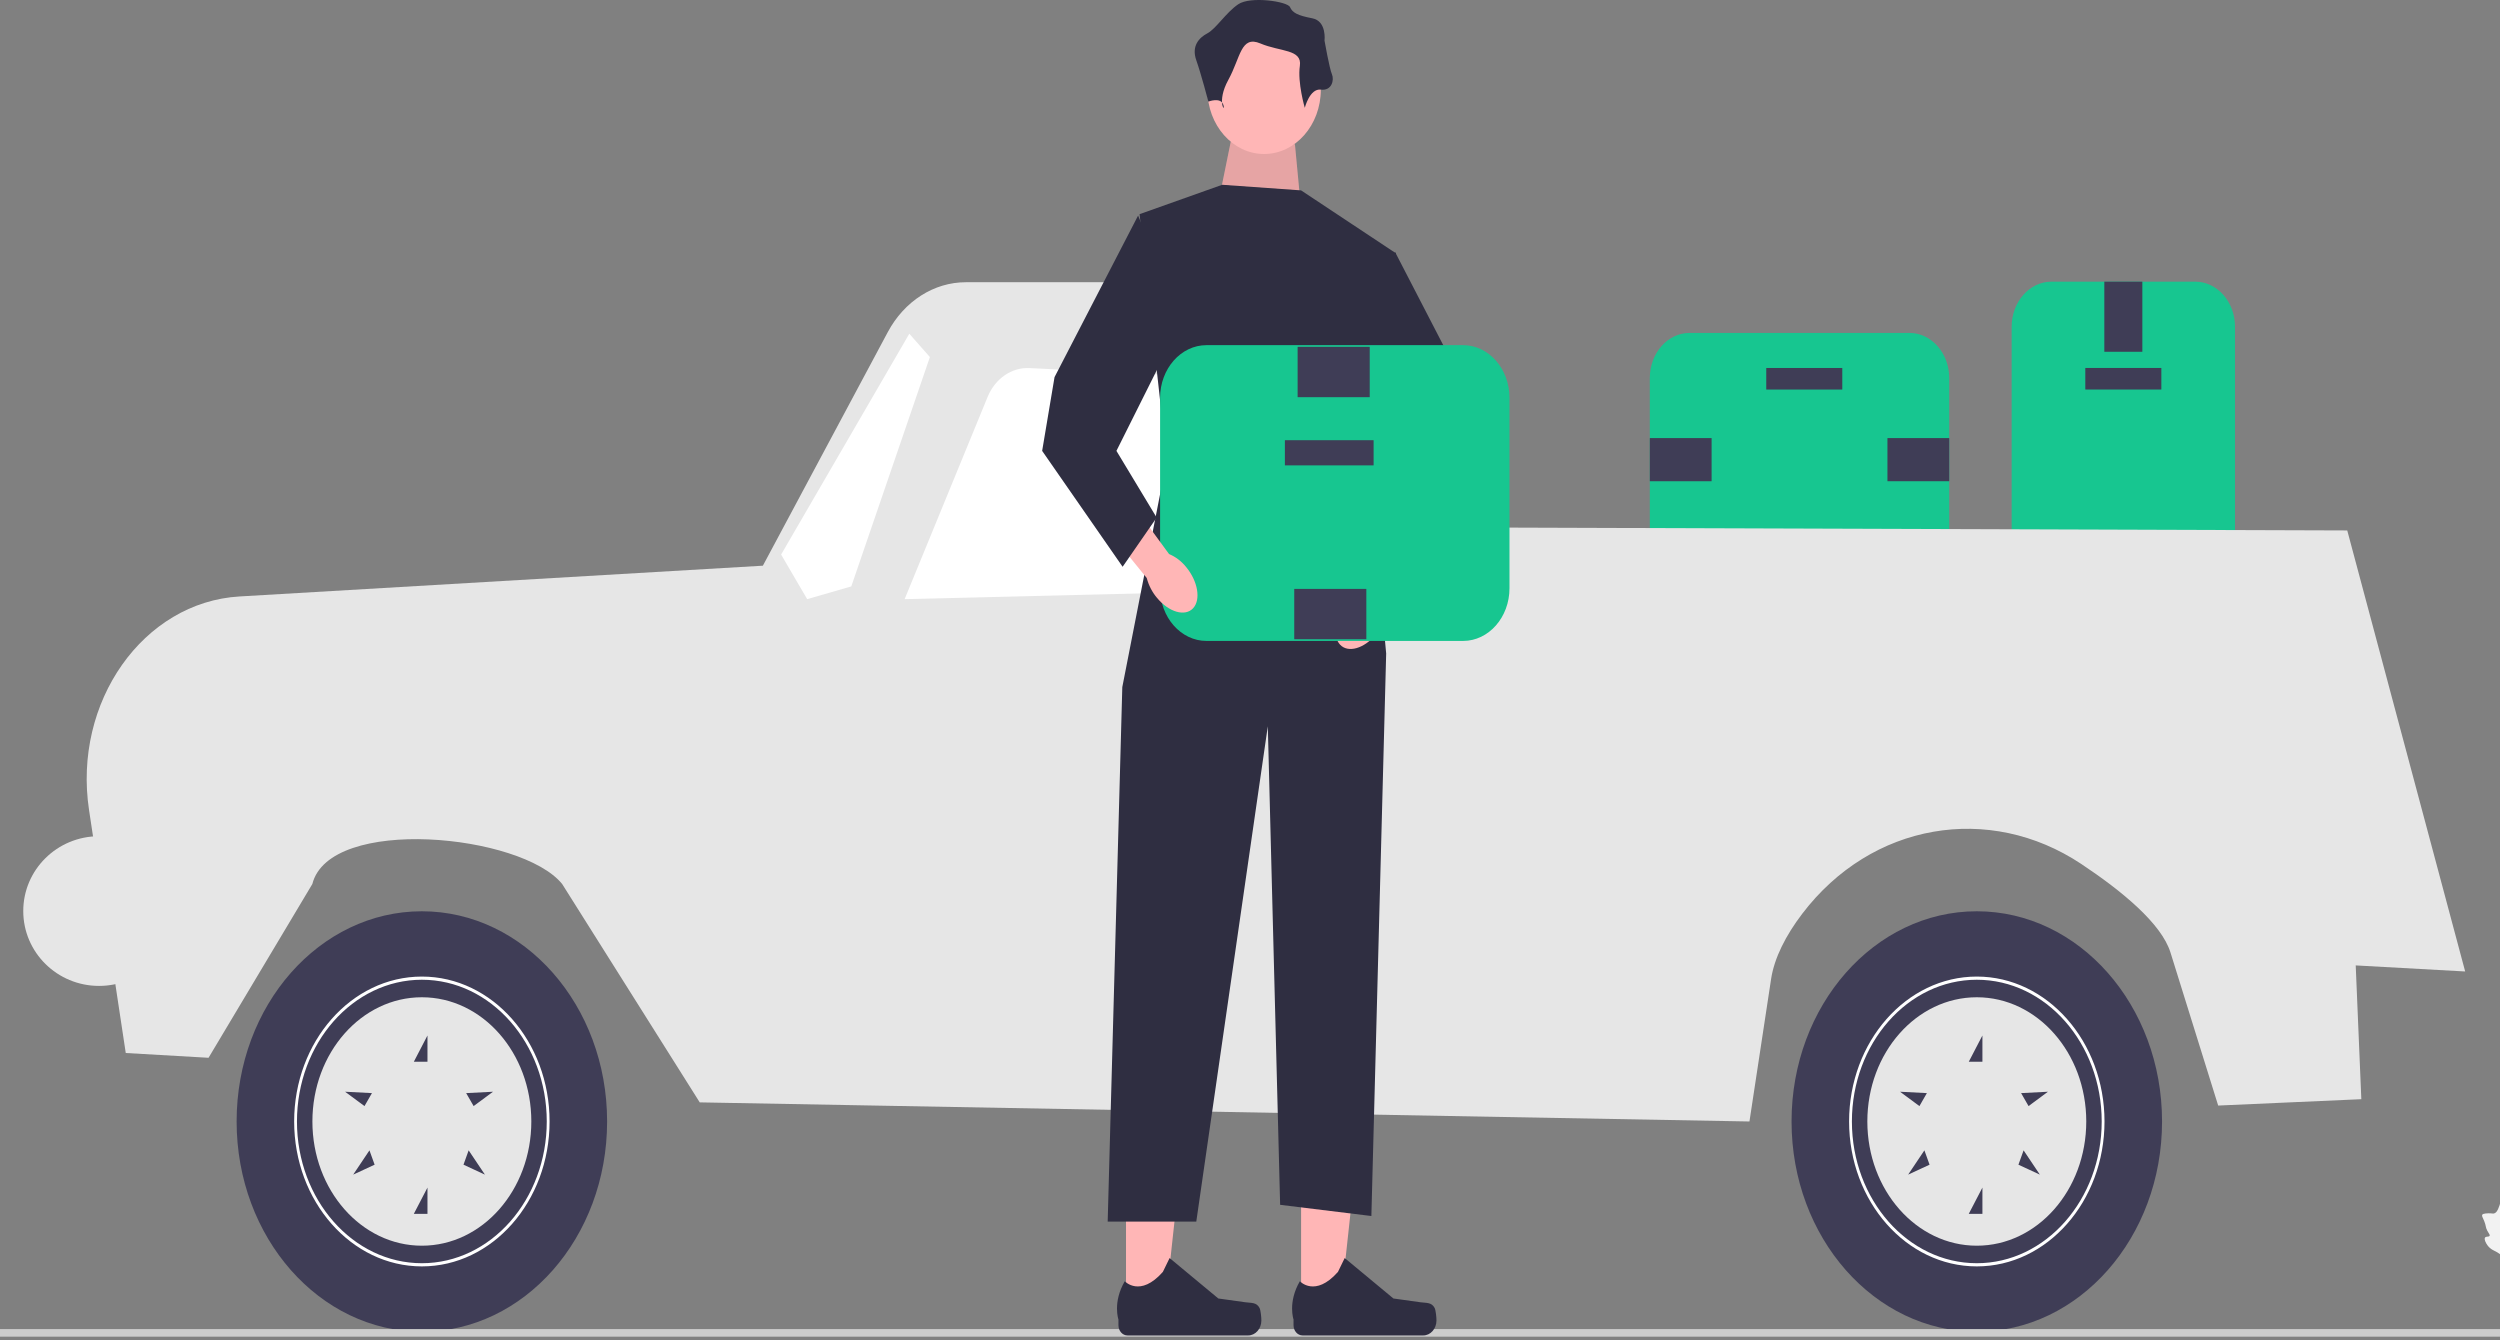 <svg style="width:100%;height:100%;" viewBox="0 0 375 201" fill="none" xmlns="http://www.w3.org/2000/svg">
    <rect x="0" y="0" width="375" height="201" fill="#808080" stroke="none"/>
    <g clip-path="url(#clip0_3_131)">
        <path d="M301.747 86.447V49.018C301.747 45.286 304.423 42.25 307.712 42.25H329.289C332.578 42.25 335.253 45.286 335.253 49.018V86.447C335.253 90.179 332.578 93.215 329.289 93.215H307.712C304.423 93.215 301.747 90.179 301.747 86.447Z" fill="#17C690" />
        <path d="M312.797 58.429H324.203V55.193H312.797V58.429Z" fill="#3F3D56" />
        <path d="M315.649 52.766H321.352V42.25H315.649V52.766Z" fill="#3F3D56" />
        <path d="M315.649 93.215H321.352V82.698H315.649V93.215Z" fill="#3F3D56" />
        <path d="M286.42 87.96H253.436C250.148 87.96 247.472 84.924 247.472 81.192V56.706C247.472 52.974 250.148 49.938 253.436 49.938H286.42C289.709 49.938 292.384 52.974 292.384 56.706V81.192C292.384 84.924 289.709 87.96 286.42 87.96Z" fill="#17C690" />
        <path d="M276.344 55.196H264.938V58.432H276.344V55.196Z" fill="#3F3D56" />
        <path d="M256.74 72.185V65.713H247.472V72.185H256.74Z" fill="#3F3D56" />
        <path d="M292.384 72.184V65.713H283.117V72.184H292.384Z" fill="#3F3D56" />
        <path d="M18.863 157.951L13.356 121.501C10.91 105.305 21.473 90.318 35.935 89.468L114.432 84.854L133.167 49.816C135.65 45.17 140.091 42.334 144.879 42.334H201.282C205.715 42.334 209.461 46.065 210.036 51.053L211.469 79.09L352.087 79.567L369.776 145.721L353.357 144.812L354.199 164.878L332.727 165.834L325.569 142.867C324.222 138.542 318.316 133.666 312.177 129.586C298.415 120.441 280.735 123.376 270.321 137.082C267.864 140.315 266.146 143.684 265.666 146.843L262.418 168.222L104.96 165.356L84.323 132.598C78.226 125.069 49.445 122.303 46.853 132.598L31.282 158.667L18.863 157.951H18.863Z" fill="#E6E6E6" />
        <path d="M190.003 63.654L194.635 88.437L135.694 89.871L148.142 59.54C149.272 56.789 151.751 55.08 154.423 55.212L182.667 56.606C186.243 56.782 189.26 59.681 190.003 63.654V63.654Z" fill="white" />
        <path d="M127.694 87.96L139.483 53.561L136.396 50.059L117.169 83.182L121.076 89.871L127.694 87.96Z" fill="white" />
        <path d="M296.52 199.754C311.866 199.754 324.307 185.637 324.307 168.222C324.307 150.808 311.866 136.691 296.52 136.691C281.174 136.691 268.733 150.808 268.733 168.222C268.733 185.637 281.174 199.754 296.52 199.754Z" fill="#3F3D56" />
        <path d="M277.364 168.222C277.364 156.236 285.957 146.485 296.52 146.485C307.083 146.485 315.676 156.236 315.676 168.222C315.676 180.209 307.083 189.96 296.52 189.96C285.957 189.96 277.364 180.209 277.364 168.222ZM277.785 168.222C277.785 179.945 286.189 189.482 296.52 189.482C306.851 189.482 315.255 179.945 315.255 168.222C315.255 156.5 306.851 146.962 296.52 146.962C286.189 146.962 277.785 156.5 277.785 168.222Z" fill="white" />
        <path d="M280.101 168.222C280.101 178.513 287.452 186.855 296.52 186.855C305.588 186.855 312.94 178.513 312.94 168.222C312.94 157.932 305.588 149.59 296.52 149.59C287.452 149.59 280.101 157.932 280.101 168.222ZM307.193 163.761L304.284 165.912L303.166 163.966L307.193 163.761ZM302.764 174.703L303.539 172.553L305.979 176.195L302.764 174.703ZM295.315 182.077L297.362 178.137V182.077H295.315ZM295.315 159.264L297.362 155.323V159.264H295.315ZM286.22 176.195L288.659 172.553L289.434 174.703L286.22 176.195ZM285.005 163.761L289.032 163.966L287.914 165.912L285.005 163.761Z" fill="#E6E6E6" />
        <path d="M63.279 199.754C78.626 199.754 91.066 185.637 91.066 168.222C91.066 150.808 78.626 136.691 63.279 136.691C47.933 136.691 35.493 150.808 35.493 168.222C35.493 185.637 47.933 199.754 63.279 199.754Z" fill="#3F3D56" />
        <path d="M44.123 168.222C44.123 156.236 52.717 146.485 63.279 146.485C73.842 146.485 82.436 156.236 82.436 168.222C82.436 180.209 73.842 189.96 63.279 189.96C52.717 189.96 44.123 180.209 44.123 168.222ZM44.544 168.222C44.544 179.945 52.949 189.482 63.279 189.482C73.61 189.482 82.014 179.945 82.014 168.222C82.014 156.5 73.61 146.962 63.279 146.962C52.949 146.962 44.544 156.5 44.544 168.222Z" fill="white" />
        <path d="M46.86 168.222C46.86 178.513 54.211 186.855 63.279 186.855C72.348 186.855 79.699 178.513 79.699 168.222C79.699 157.932 72.348 149.59 63.279 149.59C54.211 149.59 46.86 157.932 46.86 168.222ZM73.953 163.761L71.043 165.912L69.926 163.966L73.953 163.761ZM69.524 174.703L70.298 172.553L72.738 176.195L69.524 174.703ZM62.074 182.077L64.121 178.137V182.077H62.074ZM62.074 159.264L64.121 155.323V159.264H62.074ZM52.979 176.195L55.418 172.553L56.193 174.703L52.979 176.195ZM51.764 163.761L55.791 163.966L54.673 165.912L51.764 163.761Z" fill="#E6E6E6" />
        <path d="M179.268 101.098H195.267V97.276H179.268V101.098Z" fill="#3F3D56" />
        <path d="M377.868 180.461C377.601 180.395 377.373 181.09 377.142 181.017C376.911 180.944 377.057 180.228 376.734 179.39C376.676 179.239 376.309 178.286 375.936 178.308C375.228 178.351 375.118 181.861 374.074 182.025C373.845 182.061 373.547 181.939 372.831 182.024C372.547 182.058 372.395 182.101 372.332 182.23C372.243 182.413 372.408 182.611 372.622 183.136C372.943 183.924 372.795 184.032 373.094 184.609C373.315 185.037 373.513 185.202 373.447 185.361C373.355 185.585 372.899 185.399 372.748 185.649C372.595 185.903 372.862 186.439 373.111 186.781C373.577 187.425 374.11 187.575 374.581 187.843C375.091 188.134 375.767 188.701 376.376 189.923L381.444 201C380.443 198.68 377.785 192.215 376.876 189.718C376.613 188.997 376.364 188.244 376.622 187.514C376.871 186.811 377.559 186.213 378.111 185.105C378.176 184.976 378.351 184.613 378.229 184.416C378.129 184.252 377.917 184.35 377.821 184.199C377.693 183.996 377.97 183.655 378.13 183.046C378.243 182.616 378.241 182.272 378.239 181.975C378.239 181.886 378.223 180.55 377.868 180.461V180.461V180.461Z" fill="#F2F2F2" />
        <path d="M-17 199.931C-17 200.246 -16.61 200.5 -16.125 200.5H401.422C401.907 200.5 402.297 200.246 402.297 199.931C402.297 199.616 401.907 199.363 401.422 199.363H-16.125C-16.61 199.363 -17 199.616 -17 199.931Z" fill="#CCCCCC" />
        <path d="M195.165 196.341L201.011 196.341L203.791 170.754L195.164 170.755L195.165 196.341Z" fill="#FFB6B6" />
        <path d="M215.193 196.191C215.375 196.539 215.471 197.662 215.471 198.066C215.471 199.309 214.583 200.317 213.487 200.317L195.384 200.317C194.636 200.317 194.03 199.63 194.03 198.782V197.926C194.03 197.926 193.135 195.356 194.978 192.187C194.978 192.187 197.27 194.668 200.694 190.783L201.704 188.707L209.013 194.773L213.065 195.339C213.951 195.463 214.737 195.32 215.193 196.191H215.193L215.193 196.191Z" fill="#2F2E41" />
        <path d="M168.901 196.341L174.747 196.341L177.528 170.754L168.9 170.755L168.901 196.341Z" fill="#FFB6B6" />
        <path d="M188.929 196.191C189.111 196.539 189.207 197.662 189.207 198.066C189.207 199.309 188.319 200.317 187.223 200.317L169.12 200.317C168.372 200.317 167.766 199.63 167.766 198.782V197.926C167.766 197.926 166.871 195.356 168.715 192.187C168.715 192.187 171.006 194.668 174.43 190.783L175.44 188.707L182.749 194.773L186.801 195.339C187.687 195.463 188.473 195.32 188.929 196.191H188.929L188.929 196.191Z" fill="#2F2E41" />
        <path d="M194.239 21.631L195.349 33.384L182.402 32.125L184.621 21.211L194.239 21.631Z" fill="#FFB6B6" />
        <path opacity="0.1" d="M194.239 21.631L195.349 33.384L182.402 32.125L184.621 21.211L194.239 21.631Z" fill="black" />
        <path d="M189.615 23.1C194.314 23.1 198.123 18.777 198.123 13.445C198.123 8.113 194.314 3.79 189.615 3.79C184.916 3.79 181.107 8.113 181.107 13.445C181.107 18.777 184.916 23.1 189.615 23.1Z" fill="#FFB6B6" />
        <path d="M195.164 28.557L209.406 38.002L204.739 63.608L207.926 98.029L205.706 182.402L192.02 180.723L190.17 108.943L179.443 183.242H166.152L168.345 103.066L175.004 69.064L170.935 32.125L183.327 27.717L195.164 28.557Z" fill="#2F2E41" />
        <path d="M195.719 16.174C195.719 16.174 196.459 13.235 198.123 13.445C199.788 13.655 200.158 11.976 199.788 11.136C199.418 10.297 198.678 6.099 198.678 6.099C198.678 6.099 199.048 3.161 196.829 2.741C194.609 2.321 193.869 1.901 193.499 1.062C193.129 0.222 187.581 -0.617 185.731 0.642C183.882 1.901 182.402 4.318 181.107 4.999C179.813 5.679 178.703 6.939 179.443 9.038C180.182 11.136 181.255 15.241 181.255 15.241C181.255 15.241 183.142 14.495 183.512 15.754C183.882 17.013 182.402 15.334 184.252 11.976C186.101 8.618 186.101 5.26 189.06 6.519C192.02 7.778 195.349 7.358 194.979 9.877C194.609 12.396 195.719 16.174 195.719 16.174L195.719 16.174Z" fill="#2F2E41" />
        <path d="M202.062 90.499C200.281 92.638 199.81 95.415 201.01 96.7C202.21 97.986 204.626 97.293 206.407 95.153C207.129 94.309 207.662 93.281 207.962 92.156L215.405 82.983L211.537 79.111L204.61 88.565C203.637 88.969 202.763 89.632 202.062 90.499Z" fill="#FFB6B6" />
        <path d="M209.256 37.792L221.79 62.025L223.647 73.088L211.577 90.473L206.47 83.097L212.505 73.088L202.756 53.596L209.256 37.792Z" fill="#2F2E41" />
        <path d="M174.014 88.242V59.67C174.014 55.315 177.136 51.772 180.973 51.772H219.462C223.3 51.772 226.422 55.315 226.422 59.67V88.242C226.422 92.597 223.3 96.14 219.462 96.14H180.973C177.136 96.14 174.014 92.597 174.014 88.242Z" fill="#17C690" />
        <path d="M192.731 69.806H206.041V66.03H192.731V69.806Z" fill="#3F3D56" />
        <path d="M204.95 95.886V88.335H194.136V95.886H204.95Z" fill="#3F3D56" />
        <path d="M205.458 59.577V52.025H194.643V59.577H205.458Z" fill="#3F3D56" />
        <path d="M177.909 85.041C179.689 87.181 180.16 89.957 178.96 91.243C177.76 92.529 175.344 91.837 173.563 89.696C172.842 88.852 172.308 87.824 172.008 86.699L164.565 77.526L168.433 73.654L175.36 83.108C176.334 83.512 177.208 84.175 177.909 85.041Z" fill="#FFB6B6" />
        <path d="M170.715 32.335L158.18 56.568L156.323 67.631L168.393 85.016L173.5 77.64L167.465 67.631L177.214 48.139L170.715 32.335Z" fill="#2F2E41" />
        <path d="M14.856 147.886C21.134 147.886 26.224 142.86 26.224 136.659C26.224 130.458 21.134 125.432 14.856 125.432C8.578 125.432 3.489 130.458 3.489 136.659C3.489 142.86 8.578 147.886 14.856 147.886Z" fill="#E6E6E6" />
    </g>
    <defs>
        <clipPath id="clip0_3_131">
            <rect width="423" height="201" fill="white" transform="translate(-17)" />
        </clipPath>
    </defs>
</svg>